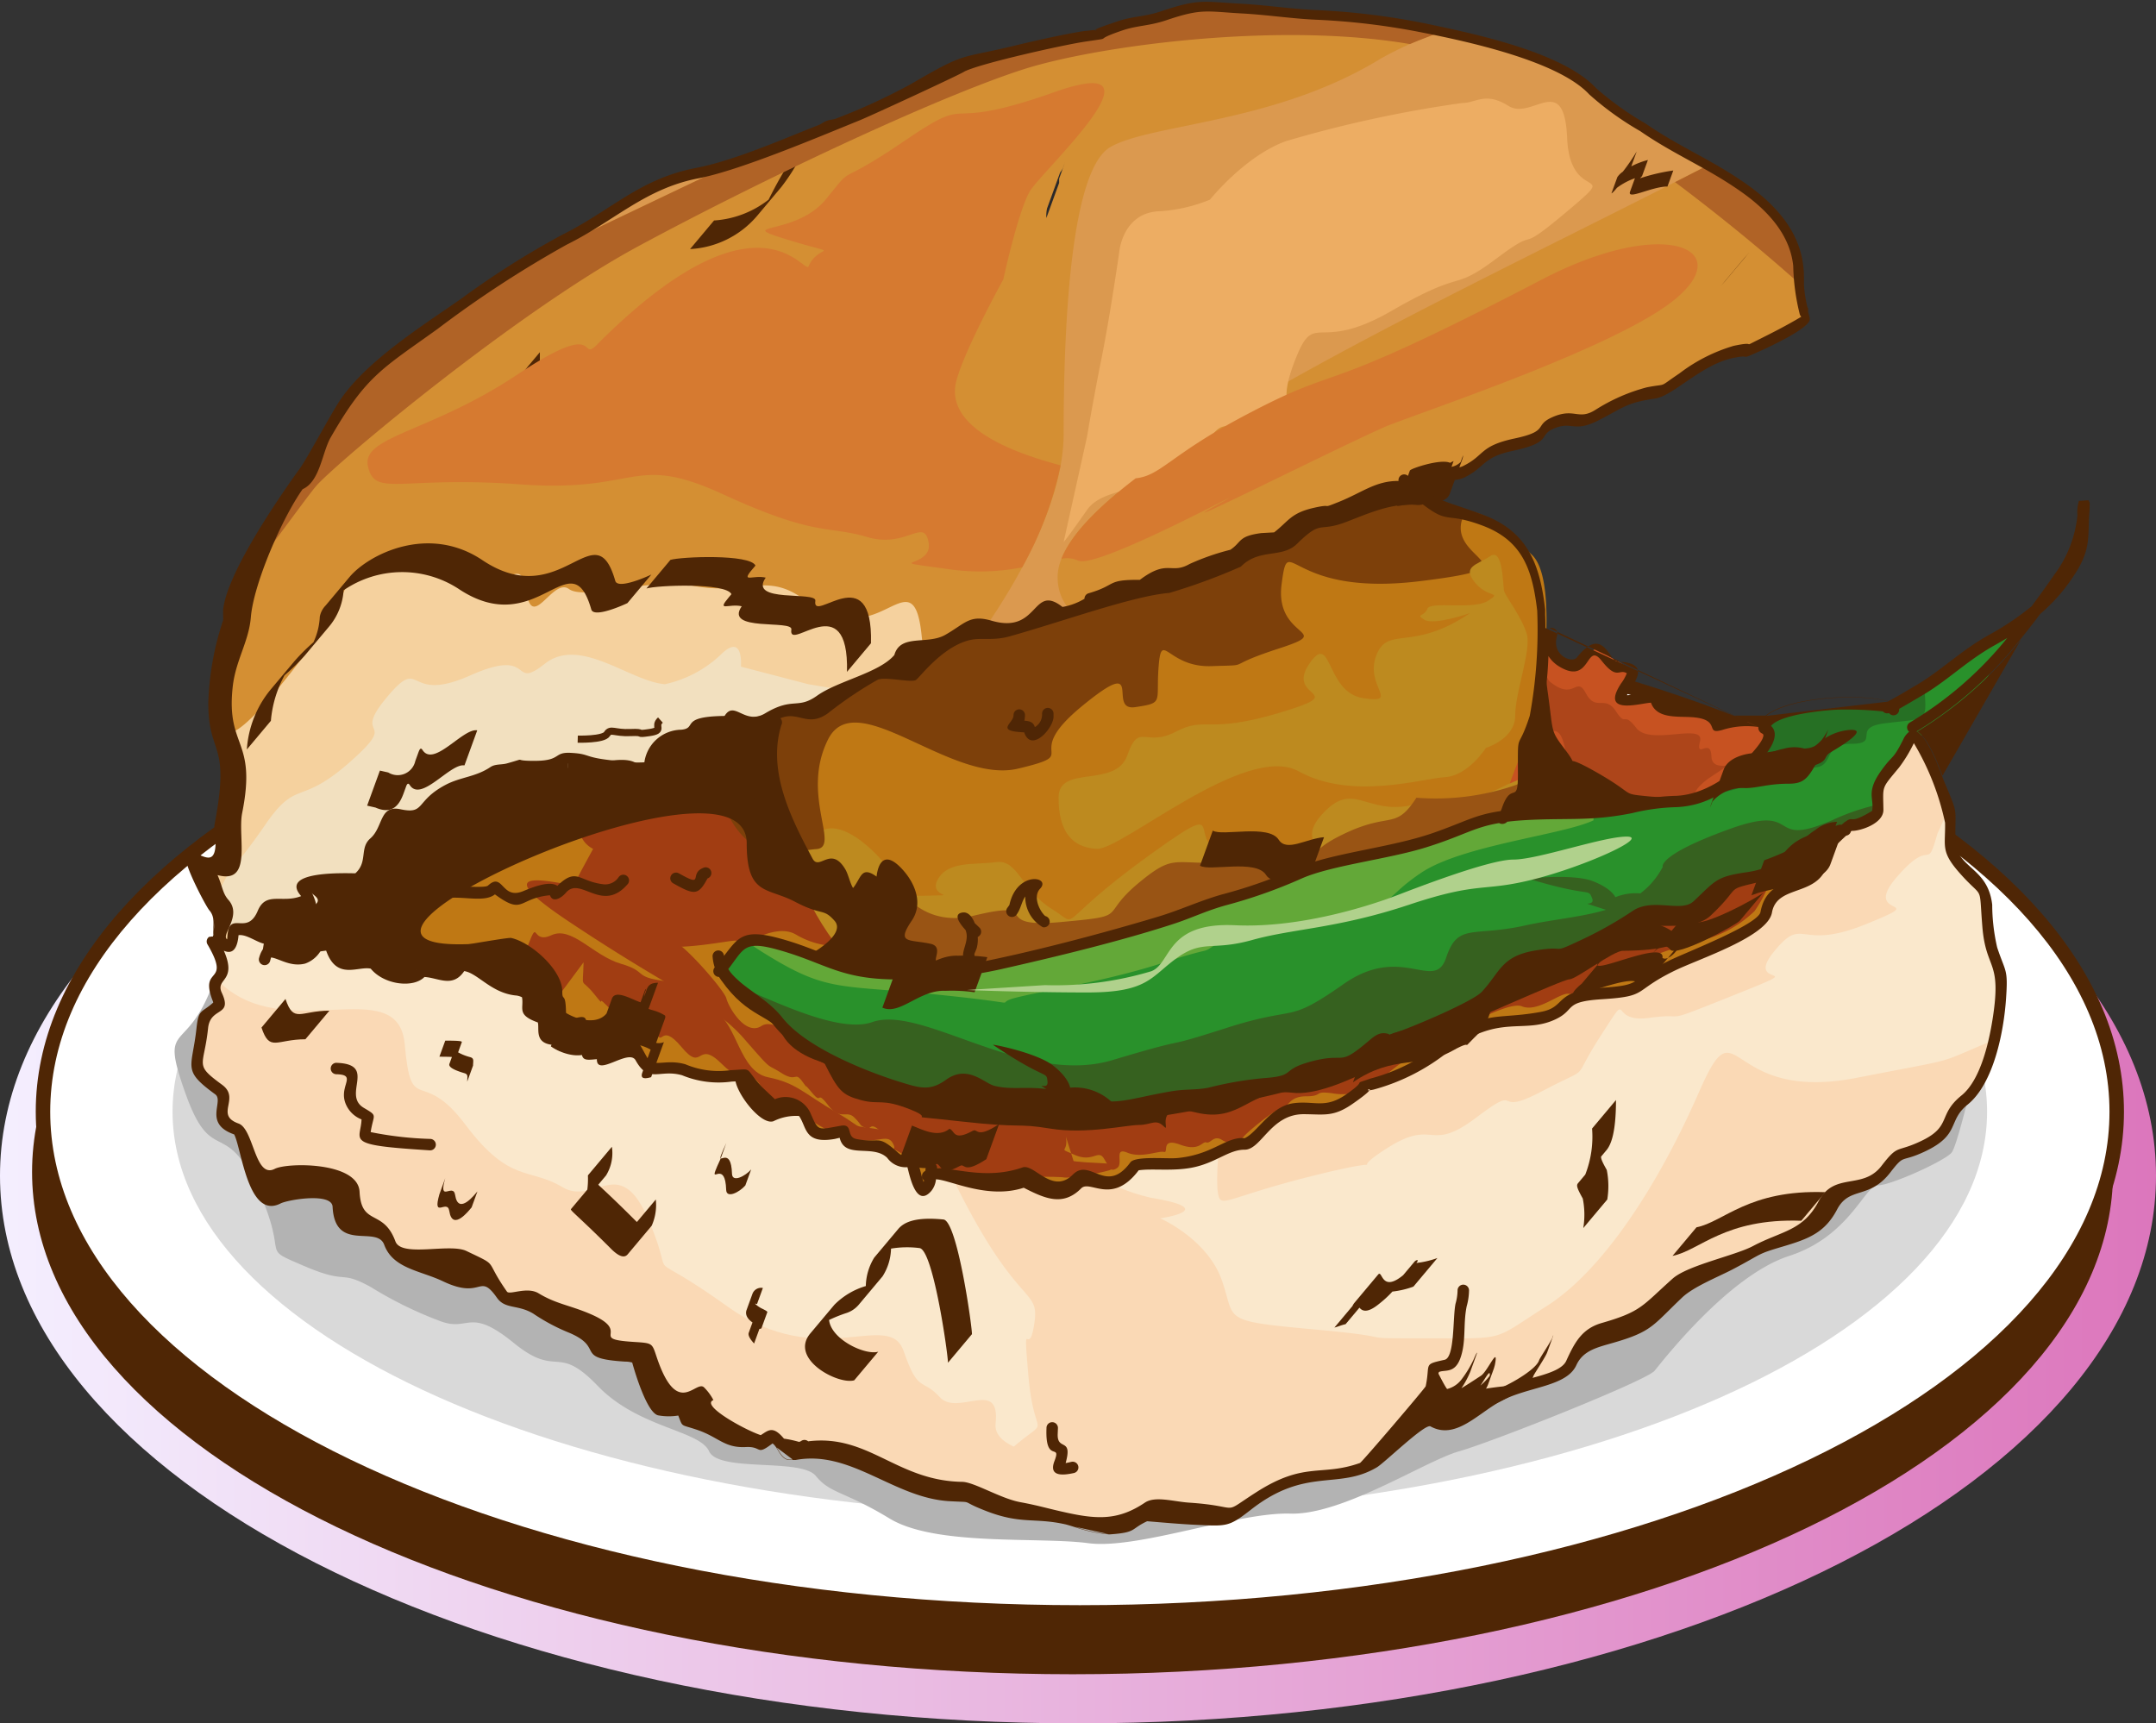 <svg xmlns="http://www.w3.org/2000/svg" xmlns:xlink="http://www.w3.org/1999/xlink" width="189.656" height="151.605" viewBox="0 0 189.656 151.605"><rect x="0" y="0" width="189.656" height="151.605" fill="#333333" stroke="none"/><defs><style>.a,.aa,.ab,.b,.c,.d,.e,.f,.g,.h,.i,.j,.k,.l,.m,.n,.o,.p,.q,.r,.s,.t,.u,.v,.w,.y,.z{fill-rule:evenodd;}.a{fill:url(#a);}.b{fill:#4f2605;}.c{fill:#fff;}.d{fill:#d9d9d9;}.e{fill:#b3b3b3;}.f{fill:#c75221;}.g{fill:#ad451a;}.h{fill:#bf7814;}.i{fill:#a13d12;}.j{fill:#bd8a1f;}.k{fill:#7d400a;}.l{fill:#995414;}.m{fill:#fae8cc;}.n{fill:#fad9b5;}.o{fill:#db994f;}.p{fill:#d48f33;}.q{fill:#f5d19e;}.r{fill:#f2e0bf;}.s{fill:#edad63;}.t{fill:#29912b;}.u{fill:#63a838;}.v{fill:#267024;}.w{fill:#36611f;}.x{fill:none;stroke:#4f2605;stroke-miterlimit:22.926;stroke-width:0.629px;}.y{fill:#2b2929;}.z{fill:#b06326;}.aa{fill:#d67a30;}.ab{fill:#b0d18c;}</style><linearGradient id="a" y1="0.5" x2="1" y2="0.5" gradientUnits="objectBoundingBox"><stop offset="0" stop-color="#f4efff"/><stop offset="0.999" stop-color="#dc76bc"/></linearGradient></defs><g transform="translate(-3061.493 -6312.583)"><path class="a" d="M3156.32,6367.839c52.373,0,94.829,21.568,94.829,48.174s-42.456,48.175-94.829,48.175-94.827-21.569-94.827-48.175,42.456-48.174,94.827-48.174Z"/><path class="b" d="M3155.842,6371.5c50.549,0,91.528,19.782,91.528,44.183s-40.979,44.184-91.528,44.184-91.528-19.781-91.528-44.184,40.978-44.183,91.528-44.183Z"/><path class="b" d="M3156.257,6368.744c50.374,0,91.21,19.713,91.21,44.03s-40.836,44.031-91.21,44.031-91.21-19.713-91.21-44.031,40.836-44.03,91.21-44.03Z"/><path class="c" d="M3156.481,6366.352c50.373,0,91.209,19.714,91.209,44.031s-40.836,44.03-91.209,44.03-91.211-19.713-91.211-44.03,40.836-44.031,91.211-44.031Z"/><path class="b" d="M3220.7,6379.8c-16.423-7.927-39.125-12.83-64.215-12.83s-47.793,4.9-64.214,12.83c-16.286,7.862-26.36,18.677-26.36,30.581s10.074,22.718,26.36,30.579c16.421,7.928,39.124,12.831,64.214,12.831s47.792-4.9,64.215-12.831c16.284-7.861,26.357-18.675,26.357-30.579s-10.073-22.719-26.357-30.581Zm-64.215-14.069c25.284,0,48.186,4.953,64.776,12.962,16.725,8.074,27.07,19.274,27.07,31.688s-10.345,23.613-27.07,31.688c-16.59,8.008-39.492,12.961-64.776,12.961s-48.188-4.953-64.777-12.961c-16.725-8.075-27.07-19.275-27.07-31.688s10.345-23.614,27.07-31.688c16.589-8.009,39.492-12.962,64.777-12.962Z"/><path class="d" d="M3156.481,6374.878c44.077,0,79.808,15.9,79.808,35.5s-35.731,35.505-79.808,35.505-79.809-15.9-79.809-35.505,35.731-35.5,79.809-35.5Z"/><path class="e" d="M3080.12,6399.391c-2.31,6.064-4.62,2.888-2.31,9.385s3.466,2.022,6.353,8.374,0,5.053,4.043,6.786,3.032.289,5.919,1.877a34.624,34.624,0,0,0,6.209,3.032c2.455.866,2.455-1.3,6.353,1.877s3.754,0,7.363,3.754,8.952,3.9,9.818,5.776,8.086.577,9.385,2.165,2.455,1.3,6.5,3.754,13.139,1.588,17.471,2.166,13.139-2.743,17.759-2.6,11.84-4.62,14.872-5.486,16.459-6.209,17.181-7.075,6.5-8.374,11.839-10.107,6.642-6.209,7.8-6.209,5.919-2.165,6.5-2.887,2.454-8.952,2.454-8.952,1.732-1.3,1.3-2.6-23.967,3.321-30.176,8.807-14.438,5.631-31.187,7.364-33.641-8.952-46.924-8.807-9.962-.867-23.246-3.465a193.436,193.436,0,0,1-25.267-6.931Z"/><path class="f" d="M3098.345,6395.177c0,1.932,2.7,2.833,4.635,7.082s7.983,1.8,8.37,5.021-.9,2.189,8.626,5.279,15.966,1.545,20.988,2.962,4.378-3.09,7.339-1.031,4.249,2.061,6.824,3.091,16.481-.773,16.868-1.545,7.467-6.824,8.755-6.824,4.249-2.06,8.755-2.189-1.416-4.635,8.627-4.893,13.262-3.09,14.549-3.219,7.468-4.506,7.468-4.506,2.318-2.189,1.932-2.833-3.091-8.369-4.378-7.339,1.062-9.432-1.77-8.273c-.825.337-1.751-.079-2.108.021-.87.241-.423.441-1.884-.471-1.174-.734-3.03-.3-3.992-.581-.725-.209-.553-1.236-1.383-1.125-.389.051-2.429.749-2.391-.228.037-.938,1.058-.7.783-1.663-.3-1.064-1.938-1.344-2.317-1.951-.7-1.117-1.92.88-2.578.88-1.388,0-2.011-2.229-2.838-1.17-.17.218.088,3.309-.219,3.616-1.8,1.8-57.587,27.039-58.1,26.138s1.288-5.794-2.575-5.794-5.536-3.09-7.339-1.416-1.8.386-1.8-.386,3.219-7.082.515-5.666-1.159-.129-3.348,1.545-7.21-1.674-7.21-1.674-4.893-3.348-5.022-1.03,0,0-.129,2.7-4.635-.386-5.408.515-6.437-2.575-.772,1.932,6.567,4.763,6.567,4.763l-14.035.258Z"/><path class="g" d="M3197.166,6371.411a5.051,5.051,0,0,1-.16,1.877,3.689,3.689,0,0,1-.6.4,9.289,9.289,0,0,1-.4.98c-.676,1.385.644,2.415,2,2.222s.933,2.414,2.285,5.118,3.251,1.416,7.436,1.062,1.642-.419,4.378-2.221,0-.032-.065-1.738-1.416.354-1-1.32-4.379.418-5.6-1.159-.837,0-1.8-1.481-1.771.065-2.64-1.577-1.029.8-3.25-1.094l-.578-1.072Z"/><path class="h" d="M3185.956,6351.262s-91.805,20.73-96.183,31.417-4.635,12.1,1.288,18.026,24.078,16.095,48.8,18.412,30.9-3.09,51.245-7.983,37.6-19.829,37.6-19.829l-4.893-4.892s-10.557.386-13.648.515a31.612,31.612,0,0,1-7.6-1.1l-1.159-.869s-2.671.1-2.8-.257,1.061-2.189,1.061-2.189l-2.059-1.03-.9-.966a22.291,22.291,0,0,0-2.382,1.062c-.257.226,2.479-6.373,2.479-6.373s1.963-11.427-.548-13.809-3.8-3.67-5.729-3.863-5.022-2.639-5.022-2.639l.452-3.638Z"/><path class="i" d="M3221.033,6386.515l-1.273.047c-.231.2-.486.433-.77.7-5.279,4.893-47.833,21.954-54.4,22.662s-1.352.579-8.949.192-11.845-2.188-10.236-1.738-12.425-3.154-12.811-3.283-2.7-3.155-4.121-2.253-2.9-1.674-3.09-2.447-4.957-6.244-5.214-5.021-3.413-4.7-4.636-4.313-13.648-3.863-4.12,2.51,12.876,7.339,15.515,10.365,1.867,2.125,3.283,3.026,1.159-.193,1.867.772-.128-.193.837.966.322-.322,1.417,1.1,1.609.386,2.317,1.094.387.644.966.9.322-.579,1.288.258.321-.193,1.48,1.03,1.288,1.159,2.254,1.159,1.416-.515,1.931-.451,2.9-.515,3.541.258-.515.45,1.094.772,2.769-.193,3.284.257-1.417.58.965.451,2.511-.708,2.511-.708l-.708-2.253c.257,1.545-.837.9.772,1.61s2.06-.516,2.575.321.58,1.224,1.159.837-.322-1.867.9-1.352,2.768-.193,3.219-.064-.322-1.288,1.416-.644,1.932-.322,2.317-.193.644-.708,1.417-.193a1.409,1.409,0,0,0,1.867-.322c.322-.386,2.833-2.511,3.347-2.447s.515-1.094,2.125-1.094.58-.515,2.382-.257a5.054,5.054,0,0,0,3.991-1.03c.515-.58,4.249-3.413,4.571-3.348s6.632-3.863,8.048-3.283,3.348-1.224,4.12-1.1,2.511-1.094,3.154-1.158a16.785,16.785,0,0,0,3.155-1.739,41.279,41.279,0,0,1,5.344-1.8,10.2,10.2,0,0,0,4.7-2.576,11.313,11.313,0,0,0,1.481-2.961s.257-.579,1.48-.966a7.553,7.553,0,0,0,2.237-2.288Z"/><path class="i" d="M3112.83,6397.237c-.065,2.575-.322,1.223.965,2.833s-.322-.58,1.674,1.609,2.962,0,3.67,1.609.386-.9,2.317,1.417,1.288-.772,3.541,1.481,2.447-.065,3.67,2.382,1.223.9,3.669,2.317,3.026,1.8,4.764,2,2.511-.579,2.962.322-.837-.129,1.159,1.095-.9-.129,2.382.9,4.313.579,5.794.772,5.086.065,5.729.194,7.855-1.1,2.769-1.288-6.116-1.61-10.88-1.739.515.387-5.666-.772-3.09-.064-6.18-1.867-3.6-2.639-6.116-3.154-2.7-4.636-4.635-5.8-1.288-2.253-4.314-2.639-1.545-.837-3.991-1.545-4.314-3.348-6.116-2.511-1.095-1.609-2.06.9-1.159,2.576-.451,3.091.065-.515,1.352.515,2.125.386,2.125.386l1.867-2.511Z"/><path class="i" d="M3113.667,6387.258c-2.382,4.378-2.446,4.378-.966,5.151s5.151-.579,4.958.966-.773,0,.45,1.738,8.369-.065,8.176.257-1.738,2.06-1.738,2.06,4.507-4.055,6.953-2.639a7.3,7.3,0,0,0,4.7.965s2.188-4.957-1.288-4.442-1.223-4.056-5.215-4.506.258-5.408-4.056-4.185-5.987-3.09-7.725-.193-5.15.193-5.408,2.253a2.218,2.218,0,0,0,1.159,2.575Z"/><path class="j" d="M3194.06,6381.61c-3.862,1.931-4.249.9-8.369,1.8s-5.15-2.318-7.983.9,3.477,3.09-5.408,3.6-.9-6.438-9.656-.129-5.923,6.438-8.627,4.764-2.961-4.378-4.893-4.12-4.249-.129-5.15,1.545,2.446,1.288-1.288,1.417-3.6-3.091-3.6-3.091-5.279-6.309-6.953-.129,15.065,19.7,15.709,20.473,39.657-1.545,43.649-6.567,9.656-10.815,10.042-12.36-.644-9.657-.644-9.657l-3.733.257-3.091,1.288Z"/><path class="k" d="M3185.956,6351.262s-32.576,7.356-59.843,15.563a19.554,19.554,0,0,0-1.968,12.6c1.674,10.3,6.953,7.983,9.142,7.854s-1.4-4.751,1.045-9.643,10.8,3.978,16.724,2.562,0-.9,5.665-5.537,2.06.515,4.636.129,1.8-.387,2.059-3.606.773.129,4.635,0,.773.129,5.923-1.545-.386-.772.258-5.665.386,1.159,12.1-.257c11.393-1.378,1.485-1.781,4.123-6.182-1.935-.242-4.954-2.631-4.954-2.631l.452-3.638Z"/><path class="l" d="M3186.093,6382.753c-1.866,2.9-2.253,1.223-6.309,3.154s-.064,1.416-7.661,2.318-6.76-1.031-10.429,2-.58,2.9-6.953,3.477-1.352-2.06-7.532-.58-6.889-5.214-6.953.258-1.738,5.537,3.6,7.017,28.391-4.313,30.322-4.313,11.009-.966,13.52-1.03,9.85-4.443,11.009-5.794.9-5.537.322-5.794.128-4.829-2.061-3.348,1.674.128-2.382,1.609a21.541,21.541,0,0,1-8.5,1.031Z"/><path class="b" d="M3134,6406.074c1.224,2.446,1.545,2.832,3.219,3.283s1.8-.193,4.378.837-1.416.387,4.313,1.03,4.829.129,7.983.644,6.7-.322,7.79-.322,1.48-.579,2.189.129-1.159-2.189,2.833-1.224,4.764-2.188,8.5-1.738,11.138-4.571,12.94-5.214,10.815-4.764,11.4-4.764,3.863-2.511,4.7-2.511,6.308-.065,4.377-1.674-13.841-3.476-22.918,1.159-13.971.322-26.074,5.021-11.009,2.382-18.992,1.417-18.09-6.76-15.708-3.348,4.442,3.026,5.408,4.828,3.669,2.447,3.669,2.447Z"/><path class="m" d="M3089.019,6390.131c1.416,1.417,3.179,5.779,4.337,6.422s10.365.58,11.717,1.288,2.961,2.06,2.961,2.7,1.288,1.61,1.352,2.06,1.224,1.416,1.224,1.416l5.343.708,3.283,1.739s6.245.708,6.825.9a28.894,28.894,0,0,1,3.412,2.961l2.446-.128,1.126,1.867,2.479.064a5.442,5.442,0,0,0,.934,1.062,24.2,24.2,0,0,0,3.154.709,13.892,13.892,0,0,1,2.092,1.19c0,.161,1.224,2.254,1.224,2.254l.579-1.835,8.079.869s2.64.773,2.833.773,2.608-1.063,2.608-1.063l1.867.548,3.09-1.739,4.313-.064,5.118-2,3.638-2.8,4.12-.161,3.508-2.093,5.537-2.639,3.734-2.479,5.794-.675,3.155-1.964,5.278-.934,10.141-5.44,1.19-2.317,4.056-2,2.06-3.653,2.865-1.449.547-2.672,3.026-4.764a62.141,62.141,0,0,1,2.478,6.18c.162,1.03.484,4.958.966,5.569s2.576,2.672,2.64,3.251,1.127,6.856,1.255,7.5a57.7,57.7,0,0,1-.708,5.923s-1.674,3.67-1.738,3.831-2.093,2.414-2.093,2.607a19.046,19.046,0,0,1-2.285,1.835l-2.688,1.255s-1.8,1.755-1.979,1.835-3.267,1.433-3.267,1.433l-1.337,2.494-8.111,3.412-5.231,2.768-4.86,3.493-2.608.772-1.641,2.705-10.076,2.606s-3.83,1.513-3.83,1.8a20.543,20.543,0,0,1-3.139,3.123,54.666,54.666,0,0,1-5.424,1.287l-5.215,2.543-3.122,1.207-5.456-.853-3.541,1.384-4.539-.805-21.373-5.858-2.382-.419-1.449-.547-6.277-1.609-5.214-5.633-3.638-.966-4.828-3.6-3.477-.708-4.023-3.155-5.5-.74-1.77-2.35-2.446-1.738-2.415-2.189-4.41.289-2.543-3.508-.064-1-1.577-1.159-.033-2.559-2.028-1.77.21-3.863,1.239-2.245.121-1.722.161-1.32-.548-1.8,1.352-.032.515-1.384,2.35-.258,2.479-1.577,1.963-.161-.8-1.939.91-.306Z"/><path class="n" d="M3147.1,6443.93l-13.954-3.825-2.382-.419-1.449-.547-6.277-1.609-5.214-5.633-3.638-.966-4.828-3.6-3.477-.708-4.023-3.155-5.5-.74-1.77-2.35-2.446-1.738-2.415-2.189-4.41.289-2.543-3.508-.064-1-1.577-1.159-.033-2.559-2.028-1.77.21-3.863,1.239-2.245.121-1.722.009-.081c5.778,5.892,15.868-.876,16.445,5.616s1.444,1.876,5.342,7.075,5.631,3.753,8.519,5.486,5.053-3.177,7.652,3.032-1.155,1.732,6.93,7.508,14.15.144,15.449,3.9,1.588,2.31,3.176,4.043,5.343-1.733,4.91,2.31c-.417,3.885,12.763,2.171-1.969,6.132Z"/><path class="n" d="M3168.7,6413.9l2.714-1.059,3.638-2.8,4.12-.161,3.508-2.093,5.537-2.639,3.734-2.479,5.794-.675,3.155-1.964,5.278-.934,10.141-5.44,1.19-2.317,4.056-2,2.06-3.653,2.865-1.449.547-2.672,3.026-4.764a62.141,62.141,0,0,1,2.478,6.18c.041.263.093.714.155,1.25-.448.967-.768,1.671-.768,1.671-1.029,3.605-.386.129-3.6,3.863s3.348,1.674-2.7,4.12-5.408-.9-8.111,2.446,3.734.9-3.348,3.734-3.863,1.545-7.6,2.061-1.417-2.833-4.249,1.545-.515,2.446-5.15,4.892-1.545-.9-5.794,2.318-3.6,0-7.854,2.7,1.674.386-6.567,2.446-8.112,3.09-8.37,1.159a21.472,21.472,0,0,1,.121-3.294Z"/><path class="n" d="M3145.028,6415.676l6.558.706s2.64.773,2.833.773,2.608-1.063,2.608-1.063l1.867.548.073-.042a16.535,16.535,0,0,0,3.811,1.36c6.181,1.03.774,1.8.774,1.8s4.12,1.8,5.407,5.408-.258,3.6,8.241,4.377,2.574.773,9.785.773,5.665.258,10.558-2.832,9.785-10.559,13.391-18.8,2.06,1.03,13.906-1.288c9.466-1.852,6.6-1.073,12.03-3.313-.1.674-.175,1.141-.175,1.141s-1.674,3.67-1.738,3.831-2.093,2.414-2.093,2.607a19.046,19.046,0,0,1-2.285,1.835l-2.688,1.255s-1.8,1.755-1.979,1.835-3.267,1.433-3.267,1.433l-1.337,2.494-8.111,3.412-5.231,2.768-4.86,3.493-2.608.772-1.641,2.705-10.076,2.606s-3.83,1.513-3.83,1.8a20.543,20.543,0,0,1-3.139,3.123,54.666,54.666,0,0,1-5.424,1.287l-5.215,2.543-3.122,1.207-5.456-.853-3.541,1.384-4.539-.805-15.923-4.364c3.263.251,6.286.566,7.963.566,6.438,0,.773.515,4.121-2.318s1.8-.258,1.287-6.18,0-1.288.515-4.635-1.541-1.036-7.45-13.356Z"/><path class="o" d="M3220.166,6339.466s-.74-4.989-1.03-5.762a18.423,18.423,0,0,0-2.672-3.315c-.16-.1-5.471-3.8-5.471-3.8l-8.048-4.893-3.122-2.639-5.118-2.157-9.287-2.189-7.725-.837-8.385-.692a37.52,37.52,0,0,0-4.314.193c-.225.177-7.79,2.141-8.048,2.334s-10.719,2.189-10.944,2.447-7.178,3.669-7.178,3.669l-12.715,5.054-7.114,2.092-13.262,7.629-12.1,9.013-5.537,8.627s-4.442,7.081-5.536,11.717-2.06,8.5-2.06,8.5,1.384,5.343,1.287,6.4a50.176,50.176,0,0,1-.418,6.213c-.386,1.545-1.8,1.094-1.867,1.931s1.416,2.9,1.545,4.185.257,2.575.257,2.575,1.739-1.8,2.061-1.674a16.328,16.328,0,0,0,3.09-.837l2.253-1.481-.322-1.48,3.863.128s3.476-4.506,3.862-4.571,7.018-3.862,7.018-3.862l8.691-1.867,3.992-.113s1.866-.08,2.06-.016,1.158-1.11,1.319-1.416a9.7,9.7,0,0,1,2.382-1.578c.21,0,2-.466,2-.466l6.567-1.336,5.166-1.883,4.539-2,1.319-1.642,3.155-.482,3.09-1.674,3.155.45,3.09-2.06,2.189.708,4.41-2.478,3.09-.869,4.056-1.1,2.961-1,1.158-1.19,2.061.031,2.318-1.931,4.216-1.223,4.411-1.577,1.834-.773,3.219-.386,3.508-1.867s3.284-1.352,3.445-1.32a21.615,21.615,0,0,0,2.285-1.513l2.35-.032,3.927-1.835,3.863-1.191,2.479-1.8,4.731-1.384,4.314-2.608-.306-1.11Z"/><path class="p" d="M3220.166,6339.466s-.74-4.989-1.03-5.762a18.423,18.423,0,0,0-2.672-3.315c-.122-.074-3.245-2.248-4.717-3.273-22.963,11.849-57.9,27.532-57.208,36.507a4.154,4.154,0,0,0,1.393,2.94l4.314-2.424,3.09-.869,4.056-1.1,2.961-1,1.158-1.19,2.061.031,2.318-1.931,4.216-1.223,4.411-1.577,1.834-.773,3.219-.386,3.508-1.867s3.284-1.352,3.445-1.32a21.615,21.615,0,0,0,2.285-1.513l2.35-.032,3.927-1.835,3.863-1.191,2.479-1.8,4.731-1.384,4.314-2.608-.306-1.11Zm-31.869-24.075-2.879-.679-7.725-.837-8.385-.692a37.52,37.52,0,0,0-4.314.193c-.225.177-7.79,2.141-8.048,2.334s-10.719,2.189-10.944,2.447-7.178,3.669-7.178,3.669l-12.715,5.054-20.376,9.721-12.1,9.013-5.537,8.627s-4.442,7.081-5.536,11.717-2.06,8.5-2.06,8.5.994,3.836,1.238,5.653a18.082,18.082,0,0,0,3.79-2.065c2.06-7.726,34.507-12.876,40.172-11.331,3.6.982,10.939,2.171,15.815,2.908l2.8-.428,3.09-1.674.859.122c2.582-3.758,6.793-10.821,6.793-16.894,0-8.755.515-23.176,4.12-25.236s14.421-2.06,23.691-7.725a29.635,29.635,0,0,1,5.432-2.4Z"/><path class="q" d="M3080.891,6376.04a28.154,28.154,0,0,1,.893,4.821,50.176,50.176,0,0,1-.418,6.213c-.386,1.545-1.8,1.094-1.867,1.931s1.416,2.9,1.545,4.185.257,2.575.257,2.575,1.739-1.8,2.061-1.674a16.328,16.328,0,0,0,3.09-.837l2.253-1.481-.322-1.48,3.863.128s3.476-4.506,3.862-4.571,7.018-3.862,7.018-3.862l8.691-1.867,3.992-.113s1.866-.08,2.06-.016,1.158-1.11,1.319-1.416a9.7,9.7,0,0,1,2.382-1.578c.21,0,2-.466,2-.466l6.567-1.336,5.166-1.883,4.539-2,1.319-1.642,1.532-.234c-.048-.284-.09-.591-.125-.925-.643-6.309-3.09-.386-7.21-1.8s-.772,0-3.734-1.8-4.764,0-9.013-.773-9.657,1.288-11.073.258-3.219,3.734-3.734.257-1.674,0-4.378-1.159-.9-.257-5.923-1.8-6.308,4.506-6.308,4.506-7.6,10.945-9.529,10.816c-.263-.018-.521-.374-.771-.974Z"/><path class="r" d="M3080.5,6391.567a5.627,5.627,0,0,1,.541,1.623l.113,1.127c1.707-.317,3.773-.855,5.921-1.475l1.627-1.069-.322-1.48,3.863.128s3.476-4.506,3.862-4.571,7.018-3.862,7.018-3.862l8.691-1.867,3.992-.113s1.866-.08,2.06-.016,1.158-1.11,1.319-1.416a9.7,9.7,0,0,1,2.382-1.578c.21,0,2-.466,2-.466l6.567-1.336,5.166-1.883.147-.065-2.853-.475-5.923-1.545s.258-3.09-1.8-1.03a10.336,10.336,0,0,1-4.893,2.575c-3.09-.258-7.468-4.249-10.558-1.8s-.773-1.545-6.567,1.03-4.12-1.931-7.339,1.932,1.288,1.674-3.219,5.665-4.635,1.416-7.468,5.536-3.09,3.606-4.12,6.052a2.18,2.18,0,0,1-.2.382Z"/><path class="s" d="M3157.114,6351s.515-3.09,1.288-6.953,1.544-9.271,1.544-9.271.258-3.347,3.348-3.6a13.822,13.822,0,0,0,4.635-1.03s3.09-3.863,6.7-5.15a107.038,107.038,0,0,1,15.451-3.348c1.287,0,2.06-1.03,4.12.258s4.892-3.09,5.15,2.832,4.893,2.318,0,6.438-2.059,1.03-6.18,4.12-2.576.773-9.27,4.636-6.7-.258-8.5,4.377.772,2.833-2.833,4.893-3.09-.773-5.408,3.09-8.24,2.575-10.043,5.151-2.06,2.832-2.06,2.832l2.06-9.27Z"/><path class="b" d="M3108.984,6343.567c0,4.693-.307,6.5,8.321,3.436,1.66-.59,11.375-.534,11.25.942-.262,3.075,4.748-2.685,5.665,3.516a3.367,3.367,0,0,0,.773,2.149l-2.111,2.515a3.369,3.369,0,0,1-.772-2.148c-.918-6.2-5.927-.442-5.665-3.518.125-1.475-9.59-1.532-11.25-.941-8.628,3.069-8.322,1.256-8.322-3.436l2.111-2.515Z"/><path class="b" d="M3203.183,6336.94c-6.718,4.554-30.405,13.734-35.894,17.173-.023.029-.047.057-.071.085l-.014.017-2.1,2.5c-.3.354-.642.661-1.324,1.344l2.087-2.488c.095-.163.2-.347.319-.559l.085-.119,2.109-2.515c2.13-2.537,29.591-12.99,36.91-17.951l-2.111,2.515Z"/><path class="b" d="M3132.882,6325.609a1.877,1.877,0,0,0-.621.063,16.969,16.969,0,0,1-2.045,3.371l-2.11,2.515a8.315,8.315,0,0,1-5.911,2.936l2.111-2.515a8.7,8.7,0,0,0,4.8-1.834,38.49,38.49,0,0,1,2.121-3.742l2.111-2.515a1.916,1.916,0,0,1,1.659-.794l-2.111,2.515Z"/><path class="t" d="M3216.8,6376.593a6.391,6.391,0,0,1-3.294,4.7,26.8,26.8,0,0,1-7.018,2c-1.8.321-11.008-.451-12.489.579s-10.751,3.734-10.751,3.734l-7.726,1.738s-16.577,6.277-19.055,6.6-13.391,2.317-13.391,2.317-5.408-.16-5.569-.16-8.208-2.737-8.82-2.833-3.6,1.48-3.669,1.963,3.83,3.7,4.088,4.217a31.873,31.873,0,0,0,3.9,3.637c.45.29,6.051,2.318,7.113,2.9s3.348.45,4.121.45,2.285-.869,2.478-.8,1.706,1.19,2.543,1.19,4.732.065,4.732.065,4.506,1.448,6.534,1.448,13.391-2.382,13.81-2.382,5.665-1.963,5.665-1.963l3.123-1.77,2.864-1.191,7.307-3.059,10.784-5.568s4.249-1.417,4.635-1.417,3.444-.933,3.444-.933l1.288-1.674,4.023-1.3,3.766-2.784,2.285-.644c3.181-1.378,3.107-.959,3.542-4.539l2.526-3.219,5.232-3.412,4.072-6.341-5.408,2.913-5.73,3.686-2.173.064s-7.613.467-8.161.934-.707.563-.611.772-.007.095-.005.095Z"/><path class="u" d="M3201.751,6383.337c-3.184-.054-6.859-.086-7.749.533-1.48,1.03-10.751,3.734-10.751,3.734l-7.726,1.738s-16.577,6.277-19.055,6.6-13.391,2.317-13.391,2.317-5.408-.16-5.569-.16-8.208-2.737-8.82-2.833a3.042,3.042,0,0,0-1.195.353c.2.151.412.3.657.46,6.051,3.863,6.824,3.09,15.708,3.992s4.507.9,7.082.257,7.854-1.416,13-3.09,2.575-.386,5.28-2.06,4.119-.773,9.914-2.06,3.734-1.288,7.339-3.734,12.49-3.348,15.193-4.635a11.1,11.1,0,0,1,.079-1.411Z"/><path class="v" d="M3216.8,6376.593a6.391,6.391,0,0,1-3.294,4.7,21.087,21.087,0,0,1-2.38.929c.052.016.107.031.168.045,2.833.644,6.888-2.446,9.335-2.189s.965-2.06,3.67-2.06,0-1.416,2.961-1.8,3.6-.128,3.6-1.609a14.676,14.676,0,0,0-.136-1.8l-2.979,1.917-2.173.064s-7.613.467-8.161.934-.707.563-.611.772-.007.095-.005.095Z"/><path class="w" d="M3127.406,6399.754a14.948,14.948,0,0,1,1.7,1.691,31.873,31.873,0,0,0,3.9,3.637c.45.29,6.051,2.318,7.113,2.9s3.348.45,4.121.45,2.285-.869,2.478-.8,1.706,1.19,2.543,1.19,4.732.065,4.732.065,4.506,1.448,6.534,1.448,13.391-2.382,13.81-2.382,5.665-1.963,5.665-1.963l3.123-1.77,2.864-1.191,7.307-3.059,10.784-5.568s4.249-1.417,4.635-1.417,3.444-.933,3.444-.933l1.288-1.674,4.023-1.3,3.766-2.784,2.285-.644c2.259-.979,2.877-1.051,3.2-2.294a19.514,19.514,0,0,0-4.028,1.369c-5.922,2.576-2.575-1.545-9.012.773s-5.923,3.348-5.923,3.348c-2.318,4.377-7.468,4.12-12.1,5.15s-5.923-.257-6.953,2.833-3.862-1.288-9.013,2.317-3.863,1.8-10.3,3.863-2.318.515-10.043,2.832-16.738-4.892-21.116-3.347c-2.6.917-7.368-1.248-10.821-2.73Z"/><path class="b" d="M3125.369,6378.295s-1-1.9-2.028-1.545-2.671-.161-3.38.933-.418,1.416-1.577,2.028-.354-.708-3.7-.129-4.925.869-7.307,1.255-3.348.258-4.152,1.192-8.627,4.731-8.627,4.731a4.94,4.94,0,0,1-2.06,2.962c-1.674,1.03-3.863-.129-3.992.772s2.189,1.031-.129,2.189-3.6-.258-3.6,1.545-.644,2.576.258,2.576,7.339-.9,7.339-.9-2.06,0,2.575.9,13.508-1.325,7.468-1.159c-16.681.457,24.721-18.247,24.721-8.885,0,4.636,1.8,3.863,4.249,5.151s2.447.514,3.477,1.673-1.931,2.833-1.931,2.833a31.331,31.331,0,0,0,5.407,1.738c3.477.837,5.408-.515,5.408-.515l-.258-1.287s-2.51-.708-2.51-1.224v-3.862a32.442,32.442,0,0,1-3.67,0c-1.288-.129-2.639-2.64-2.639-2.64l-1.867.065-3.67-7.146-2.318-2.189-1.48-1.062Z"/><path class="b" d="M3197.6,6373.176c.58,3.992.193,3.541,1.61,5.408s-.644,0,2.832,2,1.932,1.8,4.507,2.06c1.553.156,3.95-.017,4.746-.009.523.005.353.089-1.2.4-3.927.772-11.266.643-13.391.9s-2.189.709-1.931-.643c.041-.216.092-.423.147-.623a9.308,9.308,0,0,0,.69-2.854,11.807,11.807,0,0,1,.257-2.832c.129-.709,1.416-6.245,1.416-6.245l.322,2.446Z"/><path class="j" d="M3190.793,6366.529c-5.15,3.476-7.21,1.03-8.24,3.734s2.189,4.249-1.159,3.734-2.705-6.052-4.765-2.962,3.864,2.318-2.574,4.249-6.439.258-9.142,1.674-3.219-.9-4.249,2.06-6.052.773-6.052,3.734,1.159,4.378,3.348,4.507,13.133-9.4,17.769-6.825,10.815.645,12.875.516,3.6-2.575,3.6-2.575,2.575-.773,2.575-2.833,1.417-5.73,1.031-7.146-1.868-3.348-2-3.8-.065-3.863-1.224-3.091-2.51.9-1.351,2.318,2.446.773,1.159,1.609-5.086,0-5.344.709-1.094.45-.257.965,3.991-.579,3.991-.579Z"/><path class="b" d="M3118.771,6407.342c-.813.238-.918-.009-.768-.423l.728-2c-1.409-.79-1.814.009-1.64-2.084l.011-.05v0l1.122-3.083a.4.4,0,0,1,.124-.144l-.152.416c-.128,1.856.321,1.066,1.756,1.919.087.052.081.172.022.334l-.763,2.1a1.2,1.2,0,0,0,.682-.067l-1.123,3.085Z"/><path class="b" d="M3141.718,6411.6c.844.328,2.3,1.12,3.294.283.484.139.291,1.138,2.05.179.466-.255.262.762,2.317-.591l-1.123,3.086c-2.055,1.352-1.851.335-2.317.59-1.759.959-1.566-.04-2.049-.178-1,.836-2.451.045-3.295-.284l1.123-3.085Z"/><path class="b" d="M3181.633,6404.708c3.583-2.472,5.93-1.2,8.74-2.768,2.385-1.329.154.567,2.621-1.84l.227-.221-1.123,3.085-.227.221c-2.467,2.407-.236.511-2.621,1.839-2.81,1.565-5.157.3-8.74,2.769l1.123-3.085Z"/><path class="b" d="M3176.84,6389.316c-1.541.115-3.288,1.322-3.985.226-.9-1.4-4.992-.275-5.8-.805l1.123-3.086c.809.531,4.906-.6,5.8.806.7,1.095,2.443-.111,3.985-.226l-1.123,3.085Z"/><path class="x" d="M3119.588,6375.927c-.643.579.387.9-.965,1.1s-.258-.065-1.674,0-1.738-.387-2.06.128-2.575.451-2.575.451"/><path class="b" d="M3102.353,6379.916c-1.253-.215-3.812,3.277-4.812,1.733-.126-.195-.211-.138-.3.052l-.236.649c-.312.856-.879,1.982-2.481,1.274l-.736-.167,1.123-3.085.736.167a1.584,1.584,0,0,0,2.378-1.01l.268-.736c.116-.319.209-.475.369-.229,1,1.544,3.559-1.948,4.812-1.733l-1.123,3.085Z"/><path class="b" d="M3111.072,6401.553c1.03.721,2.913,1.245,3.776.187l.473-1.3c.327-.9,1.946.2,2.64.347l.432-1.187c.14-.385.429-.562.984-.562l-1.123,3.086a1.465,1.465,0,0,0-.536.083l-.577,1.583c-.174.479-2.054-.982-2.747-.527l-.374,1.028,0,.008c-.626,1.72-2.9,1.156-4.067.335l1.122-3.084Z"/><path class="b" d="M3140.236,6398.14c1.547.7,3.258-1.587,5.536-1.481a14.523,14.523,0,0,1,2.575.129l-1.123,3.085a14.6,14.6,0,0,0-2.575-.128c-2.278-.107-3.989,2.181-5.536,1.48l1.123-3.085Z"/><path class="b" d="M3211.925,6383.65l.071-.281,1.123-3.085c.375-1.031,1.888-1.469,2.975-1.457,1.064.01,2.051-.387,3.851-.387,1.233,0,1.64-.367,2.373-1.674l-1.122,3.086c-.734,1.306-1.141,1.674-2.374,1.674-1.8,0-2.787.4-3.851.386a3.455,3.455,0,0,0-2.849,1.195l-.2.543Z"/><path class="b" d="M3223.735,6384.878a1.719,1.719,0,0,1-.1.641l-1.123,3.085c-.409,1.124-2.007,1.612-3.568,1.935a1.725,1.725,0,0,1-.5.186l.034-.094a19.178,19.178,0,0,0-2.346.509l-.346.125-.011,0-.214.079,1.124-3.085s.065-.025.212-.079l.012,0a23.446,23.446,0,0,0,2.806-1.255h0a5.611,5.611,0,0,1,1.455-1.321,3.184,3.184,0,0,1,1.921-.725l-.131.362c.445-.186.621-.121.55.075l-.318.873c.038-.037.074-.075.108-.114l.436-1.2Z"/><path class="b" d="M3190.193,6352.624a.964.964,0,0,1-.055.334l-1.123,3.085c-.394,1.084-2.813.765-4.322,1.018-.223.038-.312.032-.3,0l1.123-3.085c.061-.17,2.654-1.044,3.512-.689l0,.01,0,.012c.069-.038.175-.092.333-.167l-.185.509a1.59,1.59,0,0,0,.8-.417l.221-.608Z"/><path class="y" d="M3155.171,6326.873l-.087.262-.423,1.162c0,.1,0,.228,0,.379l-1.122,3.085a2.883,2.883,0,0,1,.063-.851l1.12-3.079,0-.006c.053-.145.141-.172.278-.475l.173-.477Z"/><path class="y" d="M3148.956,6334.978l1.114-3.063.008-.022.2-.513-.405,1.111c-.093.289-.176.574-.239.82l-1.123,3.085c.107-.417.272-.946.444-1.418Z"/><path class="b" d="M3203.734,6329.1c-.34.421-.5.534-.48.471l.513-1.409a1.831,1.831,0,0,1,.479-.472,16.965,16.965,0,0,0,1.222-1.783l-.477,1.311a6.8,6.8,0,0,1,1.463-.56l-.513,1.409c-.063.069-.124.135-.18.2a16.673,16.673,0,0,1,2.926-.685l-.513,1.41c-1.392,0-3.57,1.218-3.291.45l.429-1.18a5.884,5.884,0,0,0-1.578.839Z"/><path class="b" d="M3188.408,6434.837a2.289,2.289,0,0,0,1.654-.908,9.644,9.644,0,0,0,1.061-1.754c.286-.673.354-.71.253-.43l-.509,1.4,0,.012a7.892,7.892,0,0,1-.818,1.548c.374-.221.93-.579,1.722-1.1.6-.4,1.579-2.785,1.218-.934l-.08.286-.513,1.409a2.9,2.9,0,0,1-.485.818c.372-.116.809-.252,1.319-.409.781-.242,3.265-1.6,3.63-2.47l.026-.07c.076-.211.846-1.34,1.137-1.915l.111-.3-.024.112-.514,1.41c-.163.448-1.081,1.787-1.214,2.083l-.022.063c-.318.874-2.854,2.257-3.643,2.5a18.593,18.593,0,0,1-3.154.914l.466-1.282c-.938.594-1.208.7-1.134.5l.188-.517a1.862,1.862,0,0,1-1.183.46l.513-1.409Zm4.136-1.232c.056-.645-.376.219-.823.866a5.233,5.233,0,0,0,.823-.866Z"/><path class="b" d="M3128.087,6427.3a.466.466,0,0,0-.175-.029,2.246,2.246,0,0,0,.644.444c.34.166.454.253.436.3l-.514,1.41c-.011.032-.081.049-.181.063l-.468,1.285c-.436-.473-.538-.763-.472-.944l.331-.911c-.545-.37-.638-.774-.523-1.09l.513-1.41a.811.811,0,0,1,.922-.531l-.513,1.41Z"/><path class="b" d="M3124.868,6414.551c-.235.51-.378.834-.451,1.037l.513-1.41c.074-.2.216-.527.451-1.037l-.513,1.41Zm.062-.373c-.356.977.875-.864.955,1.667.025.8,1.177.2,1.685-.386l-.513,1.409c-.508.591-1.66,1.187-1.685.387-.08-2.532-1.311-.69-.955-1.667l.513-1.41Z"/><path class="b" d="M3100.659,6404.128c1.192,0,1.492.041,1.459.131l-.326.9a4.468,4.468,0,0,0,1.067.422c.365.107.247.342.247.74l-.513,1.41c0-.4.118-.633-.247-.74-1.16-.34-1.4-.612-1.318-.825l.218-.6c-.226-.016-.577-.024-1.1-.024l.513-1.41Z"/><path class="b" d="M3100.659,6416.231c-.641,2.256.7.371.869,1.472.286,1.876,1.8-.132,1.964-.313l-.513,1.41c-.165.18-1.678,2.188-1.964.313-.168-1.1-1.51.784-.869-1.472l.513-1.41Z"/><path class="z" d="M3219.883,6337.634a39.844,39.844,0,0,0-.747-3.93,18.423,18.423,0,0,0-2.672-3.315c-.122-.074-3.245-2.248-4.717-3.273-.949.49-1.921.987-2.908,1.489,4.526,3.39,8.539,6.767,11.044,9.029Zm-34.37-21.174c-11.735-2.01-27.7.2-33.994,2.222-7.652,2.455-23.246,9.818-33.93,15.594s-26.566,19.058-28.3,21.079c-.675.788-3.058,4.115-5.733,7.6a66.519,66.519,0,0,1,4.536-8.709l5.537-8.627,12.1-9.013,20.376-9.721,12.715-5.054s6.953-3.412,7.178-3.669,10.687-2.254,10.944-2.447,7.823-2.157,8.048-2.334a37.52,37.52,0,0,1,4.314-.193l8.385.692,7.725.837,2.879.679c-1.011.353-1.945.71-2.784,1.069Z"/><path class="w" d="M3196,6389.9c5.536,1.674,5.151.773,5.536,1.674s-1.545.128.773.9,1.8,0,2.7,0,4.249,0,2.318-.9a4.758,4.758,0,0,0-3.734-.064s-.323-.773-2-1.417-5.537-.258-5.6-.193Z"/><path class="b" d="M3148.838,6404.494c4.8,3.227,4.7,2.251,4.8,3.227s-1.515-.331.474,1.088,1.723.53,2.584.795,4.062,1.248,2.48-.181a4.755,4.755,0,0,0-3.55-1.158s-.08-.834-1.491-1.941-5.216-1.873-5.3-1.83Z"/><path class="b" d="M3213.458,6381.155c5.615-1.389,4.823-1.967,5.615-1.389s-1.262.9,1.125.38,1.55-.921,2.325-1.381,3.652-2.17,1.531-1.958a4.754,4.754,0,0,0-3.242,1.851,3.371,3.371,0,0,0-2.44-.2c-1.767.3-4.891,2.606-4.914,2.695Z"/><path class="aa" d="M3161.39,6354.664c-3.364,2.568-5.695,4.962-6.524,7.078a2.328,2.328,0,0,1,1.45.15c1.674.9,17.511-7.854,12.231-4.892s10.043-4.765,14.679-6.825c2.236-.993,19.821-6.747,25.352-11.057a9.239,9.239,0,0,0,1.378-1.287c3.259-3.834-3.01-5.778-12.824-.66-20.988,10.944-16.739,6.953-26.4,12.1-6.355,3.39-7.134,5.161-9.346,5.39Zm-47.307-11.828c-1.8,1.8.644-2.446-7.081,2.7s-13.777,5.408-13.134,8.112,2.833.772,13.391,1.545,9.786-2.833,17.9.9,9.142,2.7,12.619,3.734,5.021-1.8,5.407.515-4.635,1.417,1.8,2.318a19.1,19.1,0,0,0,6.426-.169,31.507,31.507,0,0,0,3.379-8.972c-7.681-2.035-9.9-4.752-9.161-7.469.772-2.833,4.12-8.884,4.12-8.884s1.287-5.923,2.318-7.726,12.747-12.489,2.189-8.755-6.7-.129-13.134,4.249-4.249,1.8-6.953,5.15-8.369,2.06-3.347,3.6,2.7.258,1.8,2.318c-.371.849-4.313-7.4-18.541,6.824Z"/><path class="b" d="M3186.348,6355.17l0,.022,0-.022Zm-.01.043v0Zm11.417,11.464c.017.327.024.72.021,1.156l-.021-1.156Zm.08,1.129.02-.008-.02.008Zm19.024,7.754c2.157-1.7,8.413-1.965,10.78-1.263l-10.78,1.263Zm22.406-6.713a33.957,33.957,0,0,1-9.123,8.093c.925.494,1.817,2.795,2.226,3.882l6.9-11.975Zm-80.23,78.7-.016-.006.016.006Zm-.04-.016-.006,0a12.6,12.6,0,0,1-2.9-.628l2.908.631Zm-27.766-6.549-.033-.012c-.776.148-1.054-.554-1.387-1.059l1.42,1.071Zm-51.19-46.083.017-.006-.017.006Zm.035-.011.029-.007-.029.007Zm.035-.008a.5.5,0,0,1,.1-.01l-.1.01Zm.148-.007.036,0c-.011-.357.041-.744.041-1.121l-.077,1.117Zm.077-1.154c0-.026,0-.051,0-.076l0,.076Zm0-.076c0-.049,0-.1-.008-.148l.008.148Zm-.012-.185c0-.025-.006-.049-.009-.074l.009.074Zm70.586-76.976c.239-.058.48-.116.72-.172l-.72.172Zm6.889-1.372.053,0-.053,0Zm.056,0,.026,0h0l-.026,0Zm.027,0,.01-.01-.01.01Zm.01-.01a.389.389,0,0,1,.034-.026l-.034.026Zm.036-.027.055-.032-.055.032Zm.056-.033.036-.019-.036.019Zm.037-.019.041-.02-.041.02Zm.044-.022.047-.022-.047.022Zm.051-.024.054-.024-.054.024Zm.056-.026.062-.027-.062.027Zm.063-.027.068-.029-.068.029Zm.079-.034.069-.028-.069.028Zm.166-.067.093-.037-.093.037Zm.588-.221.138-.049-.138.049Zm.493-.174.157-.055-.157.055Zm.175-.061.194-.066-.194.066Zm-66.981,75.041c1.12-1.012.341-2.22,1.318-3.069,1.148-1,.78-2.962,2.65-2.564,2.209.47,1.273-.725,3.975-2.151,1.308-.69,2.639-.686,3.928-1.555.445-.3.952-.186,1.475-.331,2.045-.57.169-.2,2.523-.222,2.291-.025,1.524-.8,3.131-.7,1.8.1.953.435,4.238.722a10.413,10.413,0,0,0,2.185.108,3.321,3.321,0,0,1,3.22-2.866c1.485-.122-.164-1.13,3.653-1.21a.926.926,0,0,0,.187-.01c.865-1.407,1.762.854,3.563-.222,2.465-1.474,2.833-.314,4.566-1.55,1.843-1.313,5.477-2.009,6.8-3.581.534-1.894,2.89-.868,4.48-1.773,1.77-1.008,2.132-1.811,4.081-1.244,4.2,1.222,3.534-3.328,6.23-1.211a5.624,5.624,0,0,0,1.935-.72.5.5,0,0,1,.385-.49c2.5-.729,1.493-1.2,4.485-1.174,2.475-1.86,2.711-.448,4.366-1.391a21.071,21.071,0,0,1,3.594-1.255c1.017-.671.653-1.2,2.728-1.469l1.125-.062c1.275-.988,1.461-1.7,3.5-2.162,1.824-.412.478.172,2.219-.53,2.037-.82,3.216-1.848,5.226-1.831a.5.5,0,0,1,.834-.443l.14.113c.8-1.222,3.719-.51,4.662-.963,1.979-.948,1.43-1.774,4.572-2.444,3.1-.661,1.661-1.128,3.3-1.864,1.982-.887,2.3.325,3.843-.675a16.033,16.033,0,0,1,4.493-1.962c1.944-.376.874.116,2.855-1.217a14.747,14.747,0,0,1,4.775-2.43c2.19-.465.647.224,2.072-.487,1.338-.667,2.6-1.307,3.879-2.074a.508.508,0,0,1-.132-.217,19.023,19.023,0,0,1-.574-4.241c-.283-2.852-2.376-4.987-4.592-6.545-3.064-2.155-5.863-3.243-8.868-5.325a26.263,26.263,0,0,1-4.488-3.234c-2.751-2.966-10.855-4.686-14.847-5.471a61.238,61.238,0,0,0-9.095-1.092c-2.161-.089-4.322-.43-6.574-.553-3.162-.173-3.554-.465-6.662.587-1.539.522-2.548.453-3.874.9-2.969,1.009-.423.562-3.308.992-1.875.28-9.087,1.889-10.571,2.611-.39.28-8.258,3.91-9.24,4.307-3.653,1.481-10.541,4.4-14.163,5.1-4.714.9-7.42,3.763-11.595,5.83a96.374,96.374,0,0,0-11.372,7.422c-4.909,3.528-6.282,4.119-9.4,9.534-.768,1.33-.938,3.882-2.474,4.564-1.792,2.52-4.315,8.314-4.556,11.271-.176,2.15-1.351,3.8-1.6,6.156-.575,5.382,2.148,4.519.837,11.061-.423,2.109.96,6.312-2.167,5.46.448,1.024.44,1.6.961,2.187,1.236,1.4-.7,3.082-.118,3.465a1.87,1.87,0,0,0,.023-.234c.151-2.423,1.711.02,2.672-2.275.728-1.738,2.146-.634,3.819-1.293-2.036-2.291,4.114-2,4.771-2.007Zm28.482.016c2.316,1.313.777-.011,2.175-.515a.5.5,0,0,1,.319.953l-.008.013c-.816,1.533-1.187,1.438-3.035.4a.5.5,0,0,1,.549-.846Zm-21.548,1.387c1.534-.467,4.41-.024,4.733-.322,1.338-1.236,1.175,1.262,3.07.5.564-.226,2.295-1,3.027-.477,1.706-1.646,1.858-.417,3.992-.145a1.412,1.412,0,0,0,1.406-.622.5.5,0,0,1,.821.584c-2.273,2.685-4.172-.718-5.459.787-.455.533-1.188.886-1.4.23a1.678,1.678,0,0,0-.223.017c-2.591.321-2.139,1.726-4.624-.1-1.033.828-3.235-.038-4.9.453a.5.5,0,0,1-.443-.906Zm10.15.348,0-.019,0,.019Zm-4.533-.195a.514.514,0,0,0,.035-.054c-.011.019-.023.037-.035.054Zm-11.458,1.845c-.124,1.4,1.048,2.284-.228,2.679.8,1.792,2.839-.287,3.8.9.186.23,8.635-1.379,9.039-1.291,1.735.379,4.516,2.807,4.5,4.736-.007.958.331-.17.329,2.2,0,.713,1.7-.542,1.764.366,3.749-.183,4.093.942,5.352,3.187.555.99,1.6.117,3.379.622a7.519,7.519,0,0,0,3.987.521c2.085-.1,1.091-.322,2.738,1.46.1.108.957.9,1.15,1.094a2.4,2.4,0,0,1,3.123,1.206c.725,1.65.6,1.493,2.683,1.128,1.12-.2.422.984,1.367,1.167,2.207.429,1.778-.483,3.686,1.22,1.013.9,1.316-.833,1.981,1.743a7.7,7.7,0,0,0,.237.817,1,1,0,0,0,.054-.125.413.413,0,0,1-.054-.05.5.5,0,0,1,.024-.712,1.582,1.582,0,0,1,.141-.095c0-.079.012-.161.021-.245a.5.5,0,0,1,1.008,0v.006c1.806.044,4.473,1.008,7.521-.061,1.012-.355,2.634,2.431,4.421.631,1.524-1.535,2.908,1.843,5.059-1.073.432-.587,3.213-.294,4.107-.378,2.881-.269,4.054-1.61,5.491-1.754a2.131,2.131,0,0,1,.451.009c1.146-.532,2.279-2.8,4.287-3.079,1.849-.252,2.773.526,4.638-.773,2.184-1.521.24-.739,2.156-1.4a16.729,16.729,0,0,0,6.364-3.276c3.812-2.825,4.636-1.857,8.609-2.587,2.318-.425,1.069-1.852,5.325-2.12,3.848-.242,2.272-.583,6.005-2.409,1.474-.721,7.8-3.159,8-4.264.686-3.708,4.732-1.98,5.032-4.962a.5.5,0,1,1,1.008,0c-.4,3.894-4.557,2.308-5.034,5.015-.373,2.124-6.418,4.065-8.577,5.121-3.748,1.833-2.226,2.245-6.389,2.506-3.415.214-2.253.9-4.072,1.764-2.817,1.334-4.928-.509-9.245,2.692a18.108,18.108,0,0,1-6.752,3.489c-1.525.343,1.15-.83-1.856,1.256-1.695,1.177-2.491.919-4.292.911-2.912-.014-3.73,3.136-5.21,3.124-1.394-.011-2.561,1.19-4.655,1.583-1.721.323-3.486.056-4.661.229-2.353,3.12-4.272.794-5.061,1.592-1.6,1.614-3.194.889-5.051-.058-3.179,1.045-6.467-.695-7.717-.741a1.94,1.94,0,0,1-.4,1.009c-1.347,1.574-1.914-1.337-2.113-2.076a2,2,0,0,1-1.773-.817c-1.27-1.245-3.736.146-4.187-1.769-.181.043-.359.085-.422.1-2.729.484-2.458-1.06-3.155-2.019a4.438,4.438,0,0,0-2.249.461c-1.023.362-3.032-2.118-3.335-3.5-.158,0-.336.016-.364.017a8.39,8.39,0,0,1-4.336-.56c-2.006-.571-2.927.776-4.09-1.316-.594-1.069-3.445,1.511-3.407-.1-.981.087-1.409.187-1.332-.924-.738.15-2.281.592-2.384-.322-1.848-.079-1.314-1.426-1.479-1.983a.206.206,0,0,0-.042-.016c-1.839-.668-1.168-1.217-1.349-2.2a1.517,1.517,0,0,0-.6-.163c-2.126-.239-3.3-1.958-4.482-2.14-1.019,1.51-2.268.584-3.5.519-.985,1.006-3.561.686-4.725-.733-1.132-.249-3.024,1.073-3.938-1.638a1.616,1.616,0,0,1-.351-.14,2.619,2.619,0,0,1-1.483,1.333c-1.281.32-2.28-.449-2.991-.541-.036.1-.067.231-.085.3a.5.5,0,1,1-.976-.251c.539-1.968,1.684-.655,3.162-.467,1.8.229,1.437-2.527,2.705-1.359.815.751,2.569-1.016,2.679-2.233a.5.5,0,1,1,1.008,0Zm-2.774,13.273c3.649.108.475,2.809,2.427,3.963,1.267.749.855.5.6,2.131a30.7,30.7,0,0,0,5.263.6.5.5,0,1,1-.066,1.006c-1.136-.077-2.286-.148-3.42-.265-3.687-.38-2.625-.927-2.58-2.458a2.47,2.47,0,0,1-1.149-.913c-1.238-1.852.988-3-1.041-3.059a.5.5,0,1,1-.034-1.007Zm125.09-29.544a7.085,7.085,0,0,0-3.137.253c-1.673.495.02-.949-2.745-1.118-1.3-.079-3.065.136-3.556-1.272-.971.048-4.494,1.152-2.626-1.7a3.784,3.784,0,0,0,.5-.89c-.7-.418-.842.641-2.206-1.09-1.409-1.787-.934,2.163-3.69.527a2.885,2.885,0,0,1-1-.952,30.8,30.8,0,0,1-.688,5.6c-.373,1.16-1.053,1.9-1.054,3.166,0,1.878,1.624,2.446.089,3.326a1.212,1.212,0,0,0-.391.585c.292-.026.6-.05.943-.071,3.365-.211,4.768.947,8.226.246a19.434,19.434,0,0,1,4.157-.556c2.479-.13,4.76-1.757,6.419-3.538,0,0,1.626-1.692,1.109-1.936a.572.572,0,0,1-.345-.581l-18.384-8.7h0l.005,0h0l0,0h0l.005,0h0l0,0h0l.005,0h0l0,0h0l0,0h0l0,0h0l0,0h0l0,0h0l.005,0h0l0,0h0l.02-.008h0l.005,0h0l0,0h0l.006,0h.005l.011,0h0l.01,0h.188l.006,0h.023a.5.5,0,0,1,.4.594l-.044.22c-.418,1.573,1.337,2.333,1.772,1.781,2.29-2.9,2.832.327,3.565.357,3.191.131,1.309,1.967.842,2.959.934.026,2.6-.858,2.988.257.554,1.58,4.126-.3,5.148,1.858l.077-.024.075-.023.075-.022h0l.072-.021h0l.073-.02h0l.07-.019h0l.069-.018h0l.068-.017h0l.066-.016h0l.065-.015h0l.065-.015h0l.064-.013h0l.063-.013h0l.062-.012h0l.062-.01h0l.06-.011h0l.06-.009h0l.06-.009h0l.058-.008h0l.057-.007h0l.057-.007h0l.057-.006h0l.057-.006h0l.057,0h0l.055,0h0l.056,0h0l.056,0h0l.055,0h0l.055,0h.444l.057,0h0l.056,0h0l.056,0h0l.058,0h0l.058,0h0l.059,0h0l.059,0h0l.059,0h0l.061,0h0l.061,0h0l.063,0h0l.063,0h0l.064,0h0l.066,0h0l.065,0h0l.067,0h0l.068,0h0l.069,0h0l.07,0h0l.071,0h0l.073,0h0l.075,0h0l.076,0h0l.078,0h0l.078,0h0l.08,0h0l.082,0h0c2.157-1.7,8.412-1.965,10.779-1.263h0l.024-.011h0l.025-.012h0l.027-.013h0l.029-.014h0l.03-.015h0l.031-.016h0l.006,0,.1-.052h0l.036-.02h0l.038-.021h0l.039-.021h0l.123-.07h0l.043-.024h0l.043-.024h0l.045-.025h0l.045-.025h0l.046-.026h0l.094-.053h0l.046-.027h0l.191-.11h0l.1-.056h0l.047-.028h0l.047-.028h0l.048-.028h0l.047-.028h0l.047-.028h0l.092-.054h0l.046-.027h0l.045-.027h0l.045-.026h0l.043-.026h0l.042-.026h0l.083-.049h0l.04-.024h0l.04-.023h0l.037-.023h0l.072-.043h0l.035-.02h0l.033-.02h0l.031-.019h0l.029-.017h0l.028-.017h0l.074-.045h0l.021-.012h0l.019-.012h0l.017-.01.015-.009.013-.008.011-.006.009-.005.006,0c2.327-1.341,4.007-3.1,6.571-4.525a23.98,23.98,0,0,0,3.73-2.509c.691-.925,1.361-1.867,2.018-2.812a10.424,10.424,0,0,0,2.006-5.184,3.28,3.28,0,0,1,.133-1.269l.845-.059c.074.2.1.188.1.309a10.67,10.67,0,0,1-.06,1.151c-.079,2.309.086,3.233-1.771,5.812a15.644,15.644,0,0,1-2.525,2.737l-.143.19h0c-.047.063-.1.126-.143.188s-.095.126-.144.189h0c-.047.063-.095.126-.144.188h0c-.047.062-.1.125-.144.187h0c-.048.063-.1.125-.146.187h0c-.048.062-.1.124-.146.186h0c-.048.062-.1.124-.146.186h0c-.1.123-.2.246-.295.368h0l-.148.184h0c-.05.061-.1.122-.149.183h0a33.946,33.946,0,0,1-9.124,8.093c.926.493,1.818,2.795,2.227,3.882h0l.023.06h0l.021.057h0l.04.106h0l.018.048h0l.017.046h0l.016.042h0l.015.038.014.035h0l.012.032.012.027c1.289,3.062.967,2.192,1,5.114.024,2.6,2.851,2.364,3.239,5.763a16.885,16.885,0,0,0,.437,3.755c.742,2.247.97,1.824.776,4.564-.2,2.826-1.069,7.405-3.386,9.269-1.759,1.415-.614,2.616-3.682,4.084-2.263,1.082-1.784.163-3.11,1.878-1.864,2.411-3.6,1.19-4.681,3.256s-2.558,2.6-4.775,3.26c-2.374.7-1.707.585-4.384,1.992-1.3.682-3.456,1.527-4.478,2.5-2.606,2.477-2.635,2.992-6.076,3.982-1.367.394-2.629.662-3.221,1.959-.881,1.929-4.284,1.871-6.708,3.2-2.013,1.106-3.951,3.394-6.127,2.186-.482-.268-4.028,3.193-4.71,3.6-3.414,2.027-6.248-.066-11.1,3.743-1.919,1.5-2.095,1.443-4.751,1.322-1.448-.066-2.917-.2-4.362-.319-1.5.7-.886.986-3.248,1.154h-.1l-.01,0h-.013l-.006,0h-.032l-.016-.006h0l-.006,0h0l-.005,0h0l-.006,0h0l-.007,0a12.656,12.656,0,0,1-2.9-.628h0l-.165-.051h0l-.052-.016h0l-.1-.031h0l-.048-.015h0l-.048-.014h0l-.046-.014h0l-.044-.013-.043-.013h0l-.042-.012h0l-.04-.012h0l-.038-.011h0l-.037-.01-.036-.01h0l-.033-.009-.032-.008-.029-.007-.028-.006c-2.7-.6-3.881.021-6.941-1.164-2.524-.978-.864-.738-3.218-.867-4.91-.267-8.66-4.53-13.546-3.627l-.005,0h-.01l-.006,0h-.171l-.014,0h-.026l-.014,0h-.01l-.01,0h0l-.014-.005h0l-.033-.012c-.776.148-1.054-.554-1.387-1.059h0l-.041-.061h0l-.042-.059h0l-.022-.027h0l-.021-.028h0l-.022-.026h0l-.022-.026h0l-.023-.025h0l-.023-.024h0l-.023-.023h0l-.024-.021-.024-.021-.025-.019-.026-.018c-1.488,1.123-.869.243-2.34.317-1.911.1-2.405-.883-4.319-1.522-1.483-.5-1.208-.182-1.635-1.249a5.2,5.2,0,0,1-1.75-.014c-.99-.18-2.068-3.8-2.3-4.649a2.463,2.463,0,0,0-.652-.083c-4.532-.287-1.724-1.166-4.852-2.52a17,17,0,0,1-3.2-1.7c-1.351-.82-2.467-.364-3.189-1.388-1.619-2.3-1.234.223-4.762-1.46-1.976-.942-4.387-1.109-5.159-3.208-.648-1.759-4.34.707-4.542-3.345-.064-1.282-3.945-.614-4.575-.292-2.871,1.466-3.433-4.872-4.085-6.073-2.755-.961-.849-2.932-1.669-3.529-2.951-2.152-2.03-2.253-1.646-5.795.19-1.757.417-1.319,1.473-2.271a.517.517,0,0,0-.04-.145c-1.24-3.161,1.667-1.305-.443-4.944a.5.5,0,0,1,.13-.7l0,0,.006,0,0,0,.006,0,0,0h0l.006,0h0l0,0,.005,0h0l.006,0h0l.006,0,0,0h0l.005,0h0l.006,0h0l.006,0h0l0,0h0l.006,0h0l.006,0h0l0,0h0l.006,0h0l.006,0h0l.006,0h0l.017-.006h.006l.006,0h0l.006,0h0l.029-.007h.006a.5.5,0,0,1,.1-.01h.047l.036,0c-.011-.358.041-.745.041-1.122v-.037h0c0-.026,0-.051,0-.076h0c0-.049,0-.1-.008-.148h0l0-.037h0c0-.025-.006-.049-.009-.074h0l-.005-.036h0l0-.037h0l-.006-.036h0l-.007-.036h0l-.008-.035h0l-.009-.036h0l-.009-.036h0l-.01-.034h0l-.011-.036h0l-.012-.034h0l-.013-.035h0l-.013-.034h0l-.015-.034-.015-.033h0l-.017-.034h0l-.017-.033h0l-.018-.033h0l-.02-.033-.02-.032-.022-.032h0l-.023-.031-.024-.032-.025-.03-.026-.031c-.3-.344-2.285-4.1-2.04-4.687.577-1.386,2.726,1.855,2.584-1.646-.069-1.7-.225-.371.08-2.142,1.1-6.409-.742-5.221-.715-9.837a25.42,25.42,0,0,1,1.309-7.229l-.01-.823c.295-3.731,6.636-12.308,6.556-12.242.586-.632,2.923-5.1,3.806-6.375,2.352-3.409,7.18-6.447,10.572-8.81a75.885,75.885,0,0,1,8.862-5.619c4.328-2.141,6.826-4.94,11.8-5.894,3.407-.654,7.772-2.594,11.086-3.893a53.188,53.188,0,0,0,7.865-3.51c4.941-2.88,4.115-2.147,9.188-3.382h0c.239-.058.48-.116.72-.172h0l.18-.043h0l.18-.042h0l.179-.041h0l.179-.041h0l.177-.041h0l.176-.04h0l.175-.039h0l.175-.039h0l.173-.039h0l.172-.037h0l.17-.037h0l.169-.037h0l.167-.036h0l.165-.035h0l.162-.034h0l.16-.034h0l.158-.032h0l.155-.032h0l.153-.031h0l.15-.031h0l.146-.029h0l.144-.028h0l.14-.027h0l.137-.027h0l.133-.025h0l.129-.024h0l.126-.024h0l.121-.022h0l.117-.021h0l.113-.02h0l.109-.019h0l.1-.017.1-.017h0l.094-.014.09-.014.129-.02h.013l.012,0,.1-.014.023,0h0l.022,0,.088-.012.011,0,.091-.012.02,0h0l.092-.013h.017l.018,0,.066-.008h0l.076-.009h.014l.069-.007h0l.067-.008h0l.054-.006h0l.053,0h0c.486-.039-.054.093.026,0h0l.01-.01h0a.389.389,0,0,1,.034-.026h0l.055-.032h0l.036-.019h0l.041-.02,0,0,.047-.022,0,0,.054-.024,0,0,.062-.027h0l.068-.029,0,0,.006,0,.069-.028.006,0,.013-.006.066-.026.01,0h0l.093-.037h0l.1-.038.01,0,.006,0,.108-.041,0,0,.016-.006.1-.038.015-.006.121-.044.008,0,.138-.049.011,0,0,0,.008,0,.147-.052h0l.018-.007.145-.05.02-.007.157-.055.015-.005h0l.194-.066c1.345-.457,2.345-.383,3.775-.865,3.386-1.142,3.705-.862,7.134-.675,2.227.122,4.377.463,6.5.552a62.6,62.6,0,0,1,10.35,1.326c4.127.877,11.479,2.474,14.349,5.568a26.854,26.854,0,0,0,4.32,3.086c3,2.08,5.79,3.158,8.868,5.324,2.483,1.746,4.7,4.107,5.018,7.288l.008.082.008.08.007.078.007.075h0l.006.073h0l.007.071h0l.006.069h0l0,.067,0,.065,0,.064,0,.061,0,.06h0l.005.059h0l0,.057h0l0,.055h0l0,.055h0l0,.053h0l0,.052h0l0,.05h0l0,.05h0l0,.049h0l0,.047h0l0,.047h0l0,.047h0l0,.045h0l0,.045h0c0,.075.009.148.014.219h0c0,.029,0,.058.007.087h0a10.828,10.828,0,0,0,.293,1.727l.006,0h0l0,0h0l.005,0h0l0,0h0l.006,0h0l0,.005h0l.01.01h0l.005,0h0l0,.005h0l0,0h0l0,0h0l.005,0h0l0,.005h0l.005.006h0l0,0h0l0,0h0l0,.006h0l.009.011h0l0,.006h0l0,.006h0l0,0h0l0,.006h0l0,.006h0l0,.006h0l0,.006h0l0,.006h0l0,.007,0,.006h0l0,.006h0l0,.006h0l0,.006h0l0,.007,0,.007,0,.006h0l0,.007,0,.006h0l0,.007h0l0,.006h0l0,.007,0,.007h0l0,.007,0,.007,0,.006v.007l0,.007v.007l0,.007v.015l0,.007v.088c.02.217.193.551.129.773-.238.829-3.812,2.466-4.488,2.765-1.9.84-.4.159-2.289.562-2.756.588-5.216,3.321-6.81,3.556-2.583.38-2.765.792-5.025,1.94-2.171,1.1-2.288-.011-3.942.726-1.335.6-.023,1.178-3.593,1.943-2.669.572-2.362,1.449-4.276,2.362l-.047.022-.05.02h0l-.053.019h0l-.055.018h0l-.057.016h0a.563.563,0,0,1-.059.016h0l-.061.015h0l-.064.014h0l-.131.024h0c-1.22.2-3.248-.018-3.635.4v0h0v0h0v0h0v0h0v0h0v0h0v0h0v0h0v0h0v0h0v0h0v0h0v0h0v0h0v0h0v0h0v0h0v0h0v0h0v0h0v0h0v0h0v0h0v0h0v0h0v0h0v0h0v0h0l0,.022h0l0,.01h0v.006h0v0h0v0h0v0h0q.147.11.287.21h0l.092.065h0l.091.064h0l.088.061h0l.088.059h0l.085.058h0l.085.056h0q.125.081.246.156h0l.08.048h0c.053.033.106.063.157.093h0l.078.043h0l.077.042h0l.151.082h0l.075.039h0l.075.038h0l.076.037h0l.074.037h0l.075.035h0l.074.034h0l.075.034h0l.075.033h0l.075.033h0l.076.032h0l.075.031h0l.077.03h0l.077.031.078.03h0l.078.03h0l.079.029h0l.08.03h0l.081.029h0l.083.03h0l.083.029h0l.085.03.087.03h0l.086.03h0l.09.03h0l.091.03h0l.092.032h0l.094.031.1.032h0l.1.034.1.034.1.034.1.035.106.037h0l.109.036h0l.111.039.114.039.117.04.119.043.123.042.124.044.128.046h0l.131.048.135.048.136.051.141.052c3.945,1.468,5.04,4.3,5.51,8.334l0,.018,0,.019h0l0,.018,0,.02h0l0,.019,0,.02,0,.02,0,.02,0,.021v.02l0,.021,0,.021v.022l0,.021,0,.022v.022l0,.023h0v.045h0l0,.023h0v.024h0v.023h0l0,.024h0c.017.327.024.72.021,1.156Zm-22.095,8.349a.6.6,0,0,1-.625.143.459.459,0,0,1-.075-.04c-2.282.389-3.154,1.116-6.433,2.14-3.295,1.03-8.253,1.574-10.886,2.713a44.348,44.348,0,0,1-6.792,2.4c-1.785.512-2.912,1.09-4.536,1.62-4.615,1.506-10.378,2.9-15.138,3.975a38.175,38.175,0,0,1-9.291.909c-5.009-.027-6.236-1.483-10.466-2.64-2.9-.792-2.88-.06-4.267,1.726.911,1.5,3.318,2.44,4.76,4.28,2.023,2.579,7.249,4.694,10.407,5.67,1.7.527,2.593.8,3.992-.214,1.9-1.371,3.356.314,4.252.538,1.863.465,3.428-.168,5.983.59,4.694,1.391,5.07.669,9.516-.1,1.34-.23,2.13-.1,3.315-.323a30.688,30.688,0,0,1,4.9-.847c2.843-.2,1.436-.686,3.923-1.4,3.414-.973,2.453.513,5.188-1.789.575-.485,1.042-.926,1.8-.707a.536.536,0,0,1,.149.092c2.421-.832,7.332-2.976,8.085-3.775,1.641-1.741,1.694-3.165,4.794-3.661,2.882-.462,1.14.409,3.956-.913a33.585,33.585,0,0,0,4.575-2.582c1.786-1.148,4.23.2,5.32-.822,1.932-1.817,1.976-2.166,4.649-2.553,3.952-.573,2.443-2.412,6.171-3.471a13.077,13.077,0,0,0,2.113-.635c1.425-1.223.382.167,2.771-1.294.193-1.118-.567-1.627.793-3.528,1.077-1.506,1-.864,1.948-2.759a1.729,1.729,0,0,1,.517-.67.513.513,0,0,1-.122-.15.5.5,0,0,1,.21-.682,32.155,32.155,0,0,0,8.542-7.421c-.355.214-.715.422-1.083.627-2.5,1.389-4.19,3.154-6.508,4.491-.139.08-1.186.709-1.92,1.12a.5.5,0,0,1-.889.374l-.184.02a.506.506,0,0,1-.355-.171,30.984,30.984,0,0,0-3.677-.161c-.97,0-5.307.362-6.164,1.435,1.152,1.086-1.033,3.232-1.8,3.918-1.98,1.763-3.766,3.086-6.473,3.228a18.169,18.169,0,0,0-3.926.523c-3.3.67-5.278.461-8.465.577-1.03.037-1.855.1-2.552.187Zm-.57-.946c.107-.2.141-.377.254-.644.768-1.83,1.275.028,1.267-2.579-.012-4.147-.056-1.777,1.043-5.164a41.781,41.781,0,0,0,.655-9.243c-.423-3.633-1.305-6.184-4.839-7.5-3.274-1.216-2.869-.056-5.224-1.855a1.57,1.57,0,0,1-.612.044c-2.077-.173-4.031.687-6.056,1.474-2.6,1.012-2.134-.265-4.405,1.958-1.328,1.3-3.32.36-4.931,2a52.247,52.247,0,0,1-6.294,2.313c-3.159.25-9.421,2.528-14.051,3.82-1.609.448-2.561.032-3.748.392-2.347.712-4.19,3.273-4.506,3.454-.429.245-2.771-.333-3.371-.017a34.05,34.05,0,0,0-4.356,2.939c-1.8,1.283-2.593-.24-4.188.438a.5.5,0,0,1,.092.592c-1.259,4.067.869,8.254,2.744,11.754.593,1.107,1.6-1.172,2.863.91.287.473.427,1.245.7,1.676.723-.881.7-1.982,2.055-1.013l.013.008c.043-.4.353-2.779,2.32-.581,1.1,1.228,1.775,2.978.781,4.447-1.386,2.049-.28,1.643,1.624,2.041,1.167.244.211,1.411.572,1.569a3.606,3.606,0,0,0,1.414.194.5.5,0,0,1,1,.071v.019c.306-.036.576-.074.8-.117,4.954-.949,11.373-2.646,16.229-4.107,2.023-.609,3.578-1.371,5.642-1.963a42.958,42.958,0,0,0,6.6-2.325c3.12-1.355,8.238-1.767,12.067-3.118,2.8-.986,3.6-1.568,5.851-1.892Zm-41.84-8.481a2.627,2.627,0,0,1-.055.529c.426.016.8.111.92.563a1.287,1.287,0,0,0,.639-1.189.5.5,0,1,1,1.008,0v.3c-.049,1.048-1.973,3.157-2.583,1.347-2.609-.113-.95-.783-.936-1.489a.5.5,0,0,1,1.006-.061Zm-5.227,18.94c-.529-.576-1.148-1.439-.234-1.545.456-.053.815.363,1.04.937.089.085.213.2.4.382a.5.5,0,0,1,.033.712.481.481,0,0,1-.168.122,2.89,2.89,0,0,1-.1,1.018l-.227.553.04-.078,0,.171a.5.5,0,0,1-1.008,0c-.016-.679.559-1.427.222-2.272Zm6.786-.254a3.048,3.048,0,0,1-1.533-2.7c-.325.457-.386,1.08-.757,1.586a.5.5,0,0,1-.831-.569c.068-.094.132-.178.194-.275.657-3.036,3.708-2.491,2.7-1.425-.682.719-.01,2.015.453,2.408a.5.5,0,0,1-.223.978Zm-.938-4.1.035-.029-.035.029Zm-9.295,7.645a2.063,2.063,0,0,1-.08-1.117c-2.553-.323-3.781-.98-2-3.621.278-.412-2.88.259-3.957-.358-1.919-1.1-2.48-3.485-2.629-3.427-1.739.676-1.849.163-2.648-1.474-3.757-7.7-8.854-5.325-8.661-10.746-1.392,1.795-3.057-.408-3.931,3.239-.222.927-2.391.423-3.186.354-1.706-.149-1.254-.286-2.423.255a3.936,3.936,0,0,1-2.152.254,4.054,4.054,0,0,1-2.7.732c-2.4.028-.874-.056-2.91.511a8.1,8.1,0,0,0-1.2.215c-1.172.839-3.695,1.848-4.346,2.487l-.174.511c-.8,1.885-1.961,1.192-2.956,1.109a2.864,2.864,0,0,1-.334.726c-.432.635-2.764,4.491-2.9,4.5-.089.08-4.573-1.316-5.1-1.144.312.53,1.271,2.285.005,2.772-2.6,1-2.27-.3-3.252,1.8-.491,1.051-1.965-.564-2.973-.416-.074.9-.374,1.785-1.292,1.365,1.213,2.755-.782,2.413-.179,3.707.985,2.114-1.008,1.2-1.208,3.108-.362,3.454-1.276,3.143,1.233,4.98,1.648,1.207-.687,2.648,1.448,3.41,1.352.482,1.427,4.891,3.184,3.987,1.106-.57,7.328-.633,7.461,2.019.154,3.056,2.086,1.47,3.152,4.361.53,1.438,4.765.136,6.245.845,2.991,1.434,1.482.6,3.567,3.574.23.328,1.762-.471,2.786.151,1.572.953,2.747,1.038,4.578,1.83,3.7,1.6-.261,2.181,3.734,2.441,1.767.115,1.647.076,2.1,1.416,1.815,5.328,3.408,1.9,4.142,2.587a4.574,4.574,0,0,1,.822,1.115c-1.168.457,2.787,2.635,4.164,3.086.669-.418,1.06-.87,2.044.309a9.346,9.346,0,0,1,1.328.286.62.62,0,0,0,.2-.092.5.5,0,0,1,.6.04c5.337-.655,7.786,3.479,13.557,3.566,1.042.016,3.352,1.458,5.079,1.782,1.8.337,2.33.547,4.229.957,2.7.583,4.509.6,6.751-.908.911-.613,2.516-.092,3.913,0,4.812.32,2.634,1.168,5.861-.9,4.3-2.762,5.717-1.373,9.151-2.591.162-.058,5.748-6.6,5.78-6.752.429-2.031-.275-1.893,1.663-2.325.909-.2.705-3.7.962-4.935a4.474,4.474,0,0,0,.179-1.171.5.5,0,1,1,1.008,0,5.4,5.4,0,0,1-.206,1.4c-.332,1.6-.02,3.129-.572,4.607-.5,1.323-1.341.951-1.861,1.17a.333.333,0,0,0-.049.152c1.481,2.834.744,1.58,5.972,1.089,1.633-.725,4.718-1.011,5.268-2.219.756-1.663,1.405-2.837,3.128-3.332,3.5-1.008,3.53-1.493,6.228-3.9,1.32-1.177,5.474-2.02,7.072-2.868,2.533-1.344,4.4-1.316,5.778-3.946,1.371-2.611,3.863-.954,5.521-3.1,1.523-1.974,1.252-1.125,3.493-2.194,2.733-1.3,1.419-2.287,3.554-4.011,1.664-1.345,2.4-4.651,2.723-6.667.846-5.3-.575-4.274-.892-8.159-.326-3.991.172-2.245-2.081-4.83-1.6-1.841-1.159-2.289-1.2-4.334a22.965,22.965,0,0,0-2.746-7,12.455,12.455,0,0,1-1.3,2.143c-1.585,1.921-1.407,1.527-1.377,3.716.018,1.215-2.021,1.877-2.8,1.861l-.06.049a.5.5,0,0,1-.254.319l-.178.065c-.362.334-.762.721-.871.822a.5.5,0,0,1-.712-.024.488.488,0,0,1-.127-.251c-.161.043-.363.1-.621.173-3.137.89-2.218,2.614-5.36,3.359-3.087.733-1.393.281-4.212,2.935-1.718,1.617-5.377.345-6.937,1.347-1.745,1.122-1.62,1.427-3.561,2.338-3.533,1.659-6.557,2.923-10.213,4.649-2.4,1.133-6.15,3.115-8.644,3.508a.511.511,0,0,1-.114-.013l-.067.058c-3.644,3.075-10.019,4.172-14.683,5.027-6.13,1.124-7.134,1.406-13.131-.379-2.521-.751-5.331.116-6.933-1.056-1.236-.9-1.778-.561-2.822.1-2.149,1.37-5.625-.332-7.676-1.18-3.027-1.251-5.7-2.28-7.764-4.906-1.415-1.8-3.614-2.467-4.667-4.094a.5.5,0,0,1-.382-.153.506.506,0,0,1-.018-.682,4.076,4.076,0,0,1-.188-.97.5.5,0,0,1,1.005-.042c1.283-1.674,1.724-2.406,4.9-1.54,4.091,1.114,5.4,2.577,10.192,2.6.648,0,1.641-.014,2.693-.054Zm12.991,44.474c-.866.188-2.277.393-1.725-1.048.64-1.668-.835.3-.7-2.918a.5.5,0,0,1,1.008,0l-.023.567c-.036,1.489,1.341.227.7,2.526.174-.028.353-.074.5-.106a.5.5,0,1,1,.239.979Zm-57.846-44.321a.369.369,0,0,0-.032.044l.032-.044Zm4.264.1.016-.024-.016.024Zm-3.48.526a.464.464,0,0,0,.051-.065.775.775,0,0,1-.051.065Zm18.206,33.913-.013-.051a.206.206,0,0,0,.013.051Zm37.845-66.4.008.006-.008-.006Zm-43.593,15.038c.022-.012.043-1.282.07-1.3l-.07,1.3Z"/><path class="b" d="M3136.642,6434.008c-1.419.418-5.753-1.876-3.866-4.125l2.111-2.514a6.468,6.468,0,0,1,2.769-1.652,4.964,4.964,0,0,1,.739-2.5l2.11-2.515c.568-.677,1.674-1.069,3.979-.84,1.212.12,2.509,9.336,2.509,10.087l-2.11,2.515c0-.751-1.3-9.967-2.509-10.087a8.491,8.491,0,0,0-2.5.048,4.729,4.729,0,0,1-.748,2.442l-2.11,2.515a2.412,2.412,0,0,1-1.122.726,12.635,12.635,0,0,0-1.471.594c.19,1.725,3.189,3.126,4.325,2.792l-2.111,2.515Z"/><path class="b" d="M3115.319,6413.467a3.747,3.747,0,0,1-.515,2.522l-.684.814c.434.416,1.4,1.283,3.237,3.124.056.056.11.108.163.156l1.662-1.98a4.507,4.507,0,0,1-.362,2.308l-2.111,2.515c-.258.309-.7.276-1.463-.484-2.9-2.9-3.619-3.382-3.526-3.494l1.438-1.714a7.465,7.465,0,0,0,.051-1.252l2.11-2.515Z"/><path class="b" d="M3185.828,6425.767a7.888,7.888,0,0,1-1.851.436l-.018.021a9.546,9.546,0,0,1-1.133,1.045c-1.046.864-1.495.657-1.746.349l-1.22,1.453c-.437.1-.606.2-.985.3l1.589-1.894a1.275,1.275,0,0,1,.152-.259l2.11-2.515c.384-.457.26,1.65,2.195.061l1.012-1.205c.1-.124.457-.246.154.127a7.928,7.928,0,0,0,1.851-.435l-2.11,2.514Z"/><path class="b" d="M3203.646,6409.347c0,2.976-.468,3.978-.846,4.428l-.465.555c-.019.185.111.487.5,1.175a7.269,7.269,0,0,1,.044,2.6l-2.111,2.514a7.214,7.214,0,0,0-.044-2.6c-.526-.943-.574-1.161-.419-1.347l.638-.759a9.143,9.143,0,0,0,.6-4.052l2.11-2.515Z"/><path class="b" d="M3214.541,6393.578c-.314.374-5.607,3.248-6.126,2.542s-1.242-.01-1.565.354l-.155.186-.009.009.036-.043.055-.067,2.111-2.515c.27-.322,1.082-1.2,1.638-.438.518.705,5.812-2.169,6.125-2.543l-2.11,2.515Z"/><path class="b" d="M3200.635,6399.115a5.309,5.309,0,0,0-.612.58l2.11-2.514a5.249,5.249,0,0,1,.612-.581l-2.11,2.515Zm1.5-1.934c-1.231,1.466,5.866-2.046,5.6-.334.269.212.786-.1,1.125-.5l-2.11,2.515c-.339.4-.856.715-1.126.5.266-1.711-6.831,1.8-5.6.334l2.11-2.514Zm4.616,1.678a1.307,1.307,0,0,0,.324-.645l2.11-2.515a1.308,1.308,0,0,1-.324.645l-2.11,2.515Z"/><path class="b" d="M3136,6371.69c.188-7.644-5.219-1.624-4.893-3.734.135-.878-5.94.235-4.367-2.039-1.132-.267-2.245.534-1.137-.788l.234-.278c-.5-1.03-6.541-.783-7.477-.5l2.11-2.516c.938-.283,6.994-.529,7.479.5l-.415.494c-.792,1.007.254.317,1.316.569-1.573,2.272,4.5,1.16,4.367,2.038-.325,2.109,5.081-3.91,4.893,3.734l-2.11,2.515Z"/><path class="b" d="M3214.983,6335.229l.38-.433-.68.811-1.43,1.7-.381.433,2.111-2.515Z"/><path class="b" d="M3086.606,6400.462c.725,2.174,1.306,1.031,3.863,1.031l-2.111,2.515c-2.556,0-3.138,1.143-3.862-1.03l2.11-2.516Z"/><path class="b" d="M3219.948,6419.973c-6.75-.24-8.953,2.628-11.33,3.091l2.11-2.515c2.378-.463,4.581-3.332,11.33-3.09l-2.11,2.514Z"/><path class="b" d="M3083.208,6378.514a9.238,9.238,0,0,1,2.075-5.25l2.11-2.515a17.122,17.122,0,0,1,1.673-1.666,5.887,5.887,0,0,0,.558-2.246,1.91,1.91,0,0,1,.51-.983l2.11-2.516c1.633-1.945,6.894-4.69,11.682-1.48,6.972,4.673,9.9-4.419,11.691,1.824.238.83,3.157-.541,3.178-.559l-2.11,2.515c-.022.018-2.94,1.388-3.178.559-1.793-6.243-4.719,2.849-11.692-1.824a9.1,9.1,0,0,0-10.095.136,5.522,5.522,0,0,1-1.324,3.247l-2.11,2.515a19.586,19.586,0,0,1-1.764,1.723,10.113,10.113,0,0,0-1.2,4l-2.11,2.515Z"/><path class="ab" d="M3153.467,6399.247a29.425,29.425,0,0,0,9.312-1.227c1.8-.722,1.228-4.332,7.364-4.043s12.633-2.022,14.149-2.6,8.158-3.177,10.324-3.177,7.869-2.021,9.962-2.021-3.609,2.6-8.157,3.754-4.693.145-10.973,2.238-10.18,2.093-13.789,3.1-4.332-.072-6.641,1.589-2.527,3.031-7.87,3.031-10.612-.216-10.612-.216l6.931-.433Z"/></g></svg>